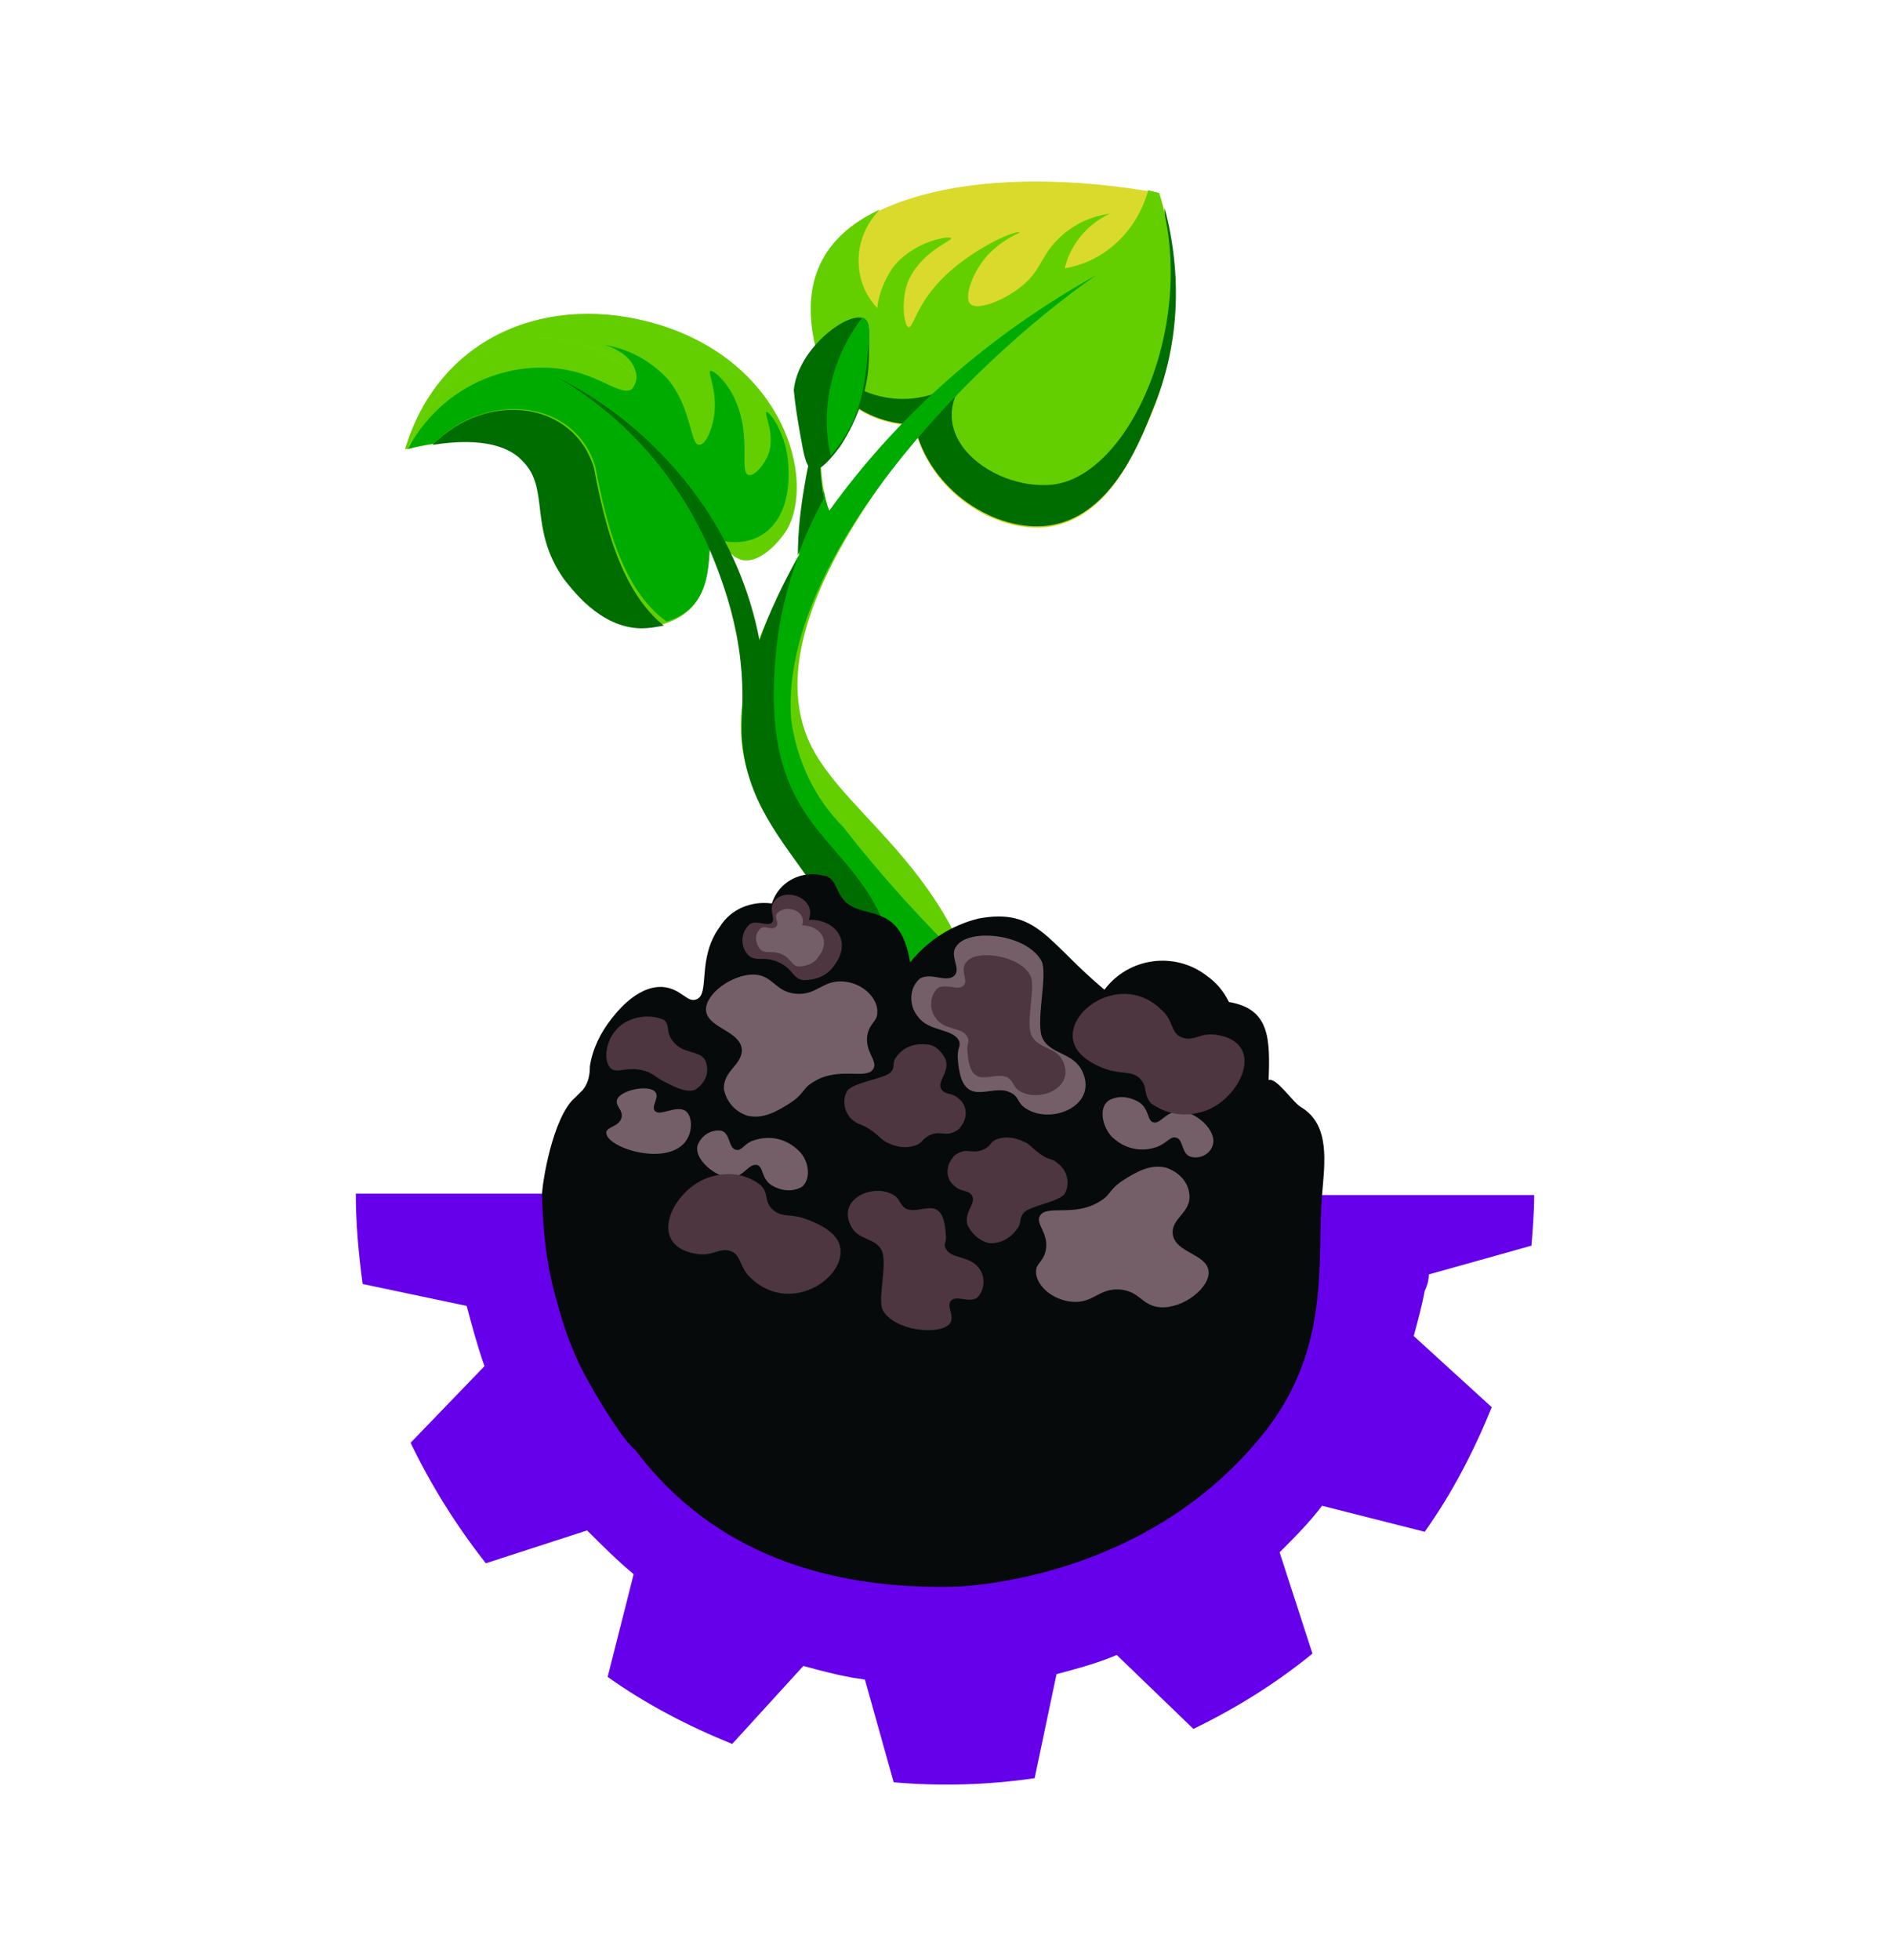<?xml version="1.0" encoding="utf-8"?>
<!-- Generator: Adobe Illustrator 25.1.0, SVG Export Plug-In . SVG Version: 6.00 Build 0)  -->
<svg version="1.1" id="Layer_1" xmlns="http://www.w3.org/2000/svg" xmlns:xlink="http://www.w3.org/1999/xlink" x="0px" y="0px"
	 viewBox="0 0 138.1 143.2" style="enable-background:new 0 0 138.1 143.2;" xml:space="preserve">
<style type="text/css">
	.st0{fill:#6600EA;}
	.st1{fill:#64CF00;}
	.st2{fill:#006D00;}
	.st3{fill:#00AB00;}
	.st4{fill:#DADA2D;}
	.st5{fill:#070A0B;}
	.st6{fill:#745F69;}
	.st7{fill:#4D3640;}
</style>
<g id="Layer_2_1_">
	<g id="Layer_1-2">
		<path class="st0" d="M104.4,93.1l7.5-2.1c0.1-1.2,0.2-2.5,0.2-3.7H86.8C86.8,97,78.9,105,69,105s-17.8-8-17.8-17.8H26
			c0,2.2,0.2,4.4,0.5,6.6l7.6,1.6c0.4,1.5,0.8,3,1.3,4.4l-5.4,5.6c1.5,3.1,3.3,6,5.5,8.8l7.4-2.4c1.1,1.1,2.2,2.2,3.4,3.2l-1.9,7.5
			c2.8,2,5.9,3.6,9.1,4.9l5.2-5.7c1.1,0.3,2.2,0.6,3.3,0.8c0.4,0.1,0.7,0.1,1.2,0.2l2.1,7.5c3.4,0.3,6.9,0.2,10.3-0.3l1.6-7.6
			c1.5-0.4,3-0.8,4.4-1.4l5.6,5.4c3.1-1.5,6-3.3,8.7-5.5l-2.4-7.4c1.1-1.1,2.2-2.2,3.1-3.4l7.5,1.9c2-2.8,3.6-5.9,4.9-9.1l-5.7-5.2
			c0.3-1.1,0.6-2.2,0.8-3.3C104.3,93.9,104.4,93.5,104.4,93.1z"/>
		<path class="st1" d="M48.1,23.7c-8-2.4-16,0.8-18.5,9.1h0.2c4.2-11.4,19-12,22.1,6.6c0.1-0.2,0.1-0.3,0.3-0.3
			c0.5-0.1,0.8,1.5,2,1.8s2.6-1.1,3.3-2.2C59.6,35,57.3,26.5,48.1,23.7z"/>
		<path class="st1" d="M29.8,32.8c5.1-1.2,7.4-0.3,8.5,0.8c2,2,0.4,4.9,3,8.6c3.5,4.9,7.7,3.9,9.3,2.1c1.4-1.6,1.1-4.1,1.3-4.9
			C48.8,20.7,33.9,21.4,29.8,32.8z"/>
		<path class="st2" d="M43.4,34.2c-1.4-4.8-7.7-5.8-11.8-1.7c3.8-0.6,5.7,0.2,6.6,1.2c2,2,0.4,4.9,3,8.6c0.5,0.6,2.6,3.6,5.7,3.6
			c0.5,0,1.1-0.1,1.6-0.2C45.4,43.2,44.2,38.4,43.4,34.2z"/>
		<path class="st3" d="M29.8,32.8c0.7-0.2,1.3-0.3,1.9-0.4c4-4,10.4-3.1,11.8,1.7c0.8,4.2,2,9,5.2,11.3c3.7-1.1,2.9-5,3.3-6.1
			c3.2,1.1,5.9-0.8,5.6-5.3c-0.1-2.3-1.4-4-1.6-3.9s0.8,1.9,0,3.4c-0.3,0.6-0.9,1.3-1.3,1.2c-0.7-0.2,0.2-2.7-0.9-5.3
			c-0.6-1.5-1.7-2.4-1.9-2.3c-0.2,0.1,0.5,1.4,0.3,3.1c-0.1,1-0.6,2.3-1.1,2.3c-0.7,0-0.5-2.6-2.3-4.8c-1.2-1.3-2.8-2.2-4.6-2.5
			c0,0,1.8,0.5,2.2,1.8c0.2,0.5,0.1,1-0.2,1.4c-0.6,0.5-1.9-0.5-3.4-1C38.7,25.9,32.7,27.4,29.8,32.8z"/>
		<path class="st4" d="M66.8,31.1c-7.3-0.3-8.4-7.8-7-11.4c2-5.3,12-7.9,24.9-5.6c1.7,5.2,1.5,10.9-0.5,16c-1.2,2.8-3.2,7.8-7.6,8.4
			C72.8,39,67.9,36,66.8,31.1z"/>
		<path class="st2" d="M85.1,15.2c0,3.2-0.2,6.4-1.8,9.3c-1.8,3.3-5.1,6.8-9,6.8c-2.4,0.2-3.5-2.6-2.7-4.9c-3.6,1.2-8.7,1.3-12-1.1
			c0.7,3.4,3.7,5.7,7.2,5.7c1.1,4.9,6,7.9,9.8,7.4c4.4-0.6,6.5-5.6,7.6-8.4C86.2,25.3,86.4,20.1,85.1,15.2z"/>
		<path class="st1" d="M83.9,13.9c-0.8,2.9-3.1,5.2-6.1,5.7c0.4-1.7,1.6-3.2,3.3-4c-1.3,0.2-2.5,0.7-3.5,1.6
			c-1.7,1.5-1.4,2.6-3.2,3.9c-1.2,0.9-3,1.6-3.5,1.1s0.2-2.4,1.3-3.6c0.7-0.7,1.4-1.2,2.3-1.6c-0.2-0.3-4.3,1.5-6.4,4.2
			c-1.2,1.5-1.4,2.7-1.7,2.7s-0.6-1.7-0.1-3.2c0.9-2.3,3.3-3.1,3.2-3.3s-2.8,0.2-4.3,2.2c-0.6,0.9-1,1.9-1.1,2.9
			c-1.9-2-1.8-5.2,0.2-7.2c-4.1,1.9-5.9,5.2-4.7,10.1c2,3.5,6.4,4.8,9.9,2.8c0.8-0.4,1.5-1,2.1-1.7c-5.3,4.8,0.8,9.4,5.3,8.9
			c5.6-0.6,10.7-11.8,7.8-21.3L83.9,13.9z"/>
		<path class="st1" d="M59,53.9c-2-4.9-0.7-13.5,14.6-29.5c-5,3.6-9.4,8-13,13c-0.8-2.4-0.8-4.9-0.1-7.3c-0.8,1.7-1.3,3.5-1.6,5.4
			c-0.3,1.7-0.5,3.5-0.5,5.2c-12.3,21.3,6,18.8,5.4,39.4l8.8,0.2C72.3,64.3,61.6,60.2,59,53.9z"/>
		<path class="st3" d="M70.8,70.6c-3.3-3.2-6.4-6.6-9.2-10.2c-2.1-2.1-3.4-4.9-3.8-7.9C57,40.9,70.6,26.7,80.1,20.1
			c-7.7,4.3-14.4,10.1-19.5,17.2c-0.2-0.4-0.3-0.9-0.4-1.4c-1.1,1.3-1.7,2.9-1.8,4.6c-1.1,2-2.1,4.1-2.9,6.3
			c-0.5,1.1-0.9,2.2-1.2,3.3c0,0.1,0,0.2,0.1,0.3c-1.9,11.9,10,12.7,9.5,29.5l8.8,0.2C72.5,76.9,71.9,73.7,70.8,70.6z"/>
		<path class="st2" d="M60.4,30c-0.8,1.7-1.3,3.5-1.6,5.4c-0.3,1.7-0.5,3.4-0.5,5.2c0.5-1.4,1.2-2.9,1.9-4.2
			C59.8,34.2,59.8,32,60.4,30z"/>
		<path class="st2" d="M58.3,40.7c-1.1,2-2.1,4-2.8,6.1c-0.7-3.7-2.2-7.2-4.4-10.3c-2.7-3.8-6.3-6.9-10.5-9c5.1,2.9,9.1,7.5,11.4,13
			c3,7.2,2.1,11.4,2.2,13.3c0.6,9.4,10.1,10.9,9.6,26.2l1.5,0.1c1.4-6.5,0.3-10.7-1-13.3c-2.9-6.1-8.8-6.8-7.6-19.1
			C56.9,45.3,57.5,42.9,58.3,40.7z"/>
		<path class="st2" d="M63.2,23.3c-1.1-0.7-4.9,2.1-5.2,5.2c0.1,1.1,0.3,2.3,0.5,3.4c0.4,2.2,0.6,3.8,2.9,0.7c1.3-2,2.1-4.3,2.1-6.7
			C63.5,24.3,63.6,23.6,63.2,23.3z"/>
		<path class="st3" d="M63,23.2c-2.2,2.9-3.1,6.6-2.3,10.1c2-2.3,2.5-4.7,2.7-7.5C63.5,24.8,63.7,23.4,63,23.2z"/>
		<path class="st5" d="M43.1,77.9c0.2-1.3,0.8-2.5,1.6-3.5c0.1-0.1,1.7-2.4,3.7-2.3c1.4,0.1,1.8,1.2,2.5,0.9c1-0.4,0-3,1.7-5.3
			c0.8-1.3,2.3-1.9,3.8-1.7c0.5-1.6,2.2-2.5,3.9-2h0.1c0.8,0.4,0.6,1.1,1.4,1.9c1.4,1.3,4,0,4.7,4.4c1.3-1.6,3-2.7,5-3.2
			c4.3-0.8,5,1.7,9.2,5.2c1.8-2.4,5.2-2.8,7.5-1c0.7,0.5,1.2,1.1,1.6,1.9c3,0.5,3,2.7,2.9,5.7c0.6-0.2,1.8,1.7,2.4,2
			c2.1,1.3,1.7,4,1.5,6.4c-0.4,4.7,0.7,11-4.1,17.2c-8.4,10.7-21.3,11.3-22.4,11.4c-9.5,0.3-18-2.4-23.7-10c-0.7-0.5-2.3-3-3.3-4.8
			c-1.3-2.2-2-4.5-2.4-6c-0.8-2.7-1-5.1-1.1-7.7c0-1,0.8-5.8,2.4-7.2c0.2-0.2,0.4-0.4,0.6-0.6C43,79.1,43.1,78.5,43.1,77.9z"/>
		<path class="st6" d="M64.1,74c0,0.6-0.5,0.7-0.7,1.5c-0.3,1.3,0.8,2,0.4,2.6c-0.5,0.8-2.5-0.2-4.3,0.9c-0.9,0.5-0.7,0.9-1.8,1.6
			c-0.8,0.5-1.9,1.2-3.1,0.9c-0.9-0.3-1.5-1-1.7-1.9c-0.1-1.4,1.4-1.8,1.3-3c-0.2-1.3-2.4-1.5-2.6-2.7c-0.2-1.2,1.9-2.8,3.6-2.7
			c1.3,0.1,1.5,1.3,3,1.4c1.5,0.1,1.9-1,3.4-0.9S64.2,73,64.1,74z"/>
		<path class="st7" d="M59.1,67.2c1.8-0.1,3.3,1.5,1.8,3.4c-0.5,0.7-1.3,1-2.2,1c-0.8-0.1-0.7-0.8-1.8-1.3s-1.6,0-2.2-0.5
			c-0.6-0.6-0.6-1.6,0-2.2l0.1-0.1c0.5-0.3,1.3,0.2,1.6-0.1c0.3-0.3-0.3-1,0.2-1.6C57.4,64.8,59.7,65.6,59.1,67.2z"/>
		<path class="st6" d="M58.6,67.6c1.2,0,2.2,1,1.2,2.3c-0.3,0.5-0.9,0.7-1.5,0.7c-0.5-0.1-0.5-0.6-1.2-0.9s-1.1,0-1.5-0.3
			c-0.4-0.4-0.5-1.1-0.1-1.5c0,0,0,0,0.1-0.1c0.4-0.2,0.8,0.2,1.1-0.1c0.3-0.3-0.2-0.7,0.1-1C57.5,66,59,66.6,58.6,67.6z"/>
		<path class="st7" d="M69.1,77.4c0.3,1-0.7,1.6-0.3,2.2c0.3,0.4,0.8,0.2,1.3,0.7c0.6,0.5,0.6,1.4,0.1,2c-0.1,0.2-0.3,0.3-0.5,0.4
			c-0.6,0.3-1-0.1-1.7,0.2s-0.5,0.6-1.2,0.8c-0.6,0.2-1.3,0.1-1.9-0.2c-0.5-0.2-0.5-0.4-1.2-0.9c-0.7-0.5-0.9-0.4-1.3-0.7
			c-0.7-0.5-0.9-1.5-0.5-2.2c0.4-0.6,2.6-0.9,3.1-1.3s0.1-0.7,0.5-1.2c0.5-0.7,1.3-1,2.2-0.9C68.3,76.3,68.8,76.8,69.1,77.4z"/>
		<path class="st6" d="M87,84.5c-0.7-0.2-0.5-1.3-1.1-1.4c-0.4-0.1-0.6,0.4-1.4,0.7c-1.2,0.4-2.4,0.1-3.3-0.8
			c-0.7-0.8-0.9-2.1-0.2-2.6c0.7-0.4,1.5-0.3,2.2,0.1c0.8,0.5,0.6,1.4,1.1,1.5s0.9-0.8,1.8-0.8c1.2-0.1,2.9,1.4,2.5,2.5
			C88.4,84.3,87.7,84.7,87,84.5z"/>
		<path class="st6" d="M50,81.1c0.6,0.3,0.7,1.6,0,2.4c-1.5,1.7-5.8,0.3-5.7-0.8c0.1-0.4,0.9-0.4,1.1-1s-0.5-0.9-0.3-1.4
			c0.3-0.7,2.4-1.1,2.8-0.5c0.3,0.4-0.4,1.1,0,1.4S49.3,80.8,50,81.1z"/>
		<path class="st7" d="M48.5,74.5c0.5,0.4,0.1,0.9,0.7,1.6c0.7,0.9,1.8,0.6,2.3,1.3c0.4,0.8,0.1,1.7-0.7,2.2l0,0
			c-0.5,0.2-1.1,0-1.9-0.4c-1.1-0.5-1.1-0.8-1.9-1c-1.2-0.3-1.8,0.2-2.3-0.1c-0.7-0.5-0.5-2.4,0.8-3.3
			C46.4,74.2,47.6,74.1,48.5,74.5z"/>
		<path class="st6" d="M76.1,70.2c0.5,1-0.5,4.6,0.1,5.7c0.6,1.1,2.1,1,2.8,2.2c1.4,2.6-2.1,4.1-4,2.9c-0.7-0.4-0.5-0.9-1.2-1.2
			c-1.4-0.7-3.5,1.4-3.8-2.3c-0.1-0.9,0.2-1,0.1-1.4c-0.4-1-2.2-0.7-3-1.8c-0.7-0.8-0.7-2.1,0.1-2.8c0.8-0.5,1.9,0.3,2.5-0.2
			s-0.4-1.5,0.2-2.2C70.8,67.8,75,68.2,76.1,70.2z"/>
		<path class="st7" d="M75.3,71.3c0.4,0.8-0.4,3.5,0.1,4.4s1.7,0.8,2.2,1.7c1.1,2-1.6,3.2-3.1,2.3c-0.5-0.3-0.4-0.7-0.9-1
			c-1.1-0.5-2.7,1.1-2.9-1.8c-0.1-0.7,0.2-0.8,0-1.1c-0.3-0.8-1.7-0.5-2.3-1.4c-0.5-0.6-0.5-1.6,0.1-2.2c0.6-0.4,1.5,0.2,1.9-0.2
			s-0.3-1.1,0.2-1.7C71.3,69.3,74.6,69.8,75.3,71.3z"/>
		<path class="st7" d="M84.9,73.8c0.9,0.8,0.6,1.7,1.5,2c0.9,0.3,1.3-0.4,2.5-0.2c3.9,0.6,1.5,5.2-1.4,5.7c-1.2,0.3-2.4,0-3.4-0.7
			c-0.6-0.7-0.2-1.2-0.8-1.8s-1.3-0.3-2.5-0.7c-0.3-0.1-1.9-0.7-2.3-1.8C77.6,73.9,82,70.9,84.9,73.8z"/>
		<path class="st6" d="M75.7,92.9c0-0.6,0.5-0.7,0.7-1.5c0.3-1.3-0.8-2-0.4-2.6c0.5-0.8,2.5,0.1,4.3-1c0.9-0.5,0.7-0.9,1.8-1.6
			c0.8-0.5,1.9-1.2,3.1-0.9c0.9,0.3,1.6,1,1.7,1.9c0.2,1.4-1.4,1.8-1.2,3c0.2,1.3,2.4,1.4,2.6,2.6s-1.8,2.8-3.5,2.7
			c-1.4-0.1-1.5-1.2-3-1.3c-1.5-0.1-1.9,1-3.4,0.9C76.9,95,75.7,93.9,75.7,92.9z"/>
		<path class="st7" d="M70.7,89.5c-0.3-1,0.7-1.6,0.3-2.2c-0.3-0.4-0.8-0.2-1.3-0.7c-0.6-0.5-0.6-1.4-0.1-2c0.1-0.2,0.3-0.3,0.5-0.4
			c0.6-0.3,1,0.1,1.7-0.2c0.7-0.3,0.5-0.6,1.1-0.8c0.6-0.2,1.3-0.1,1.9,0.2c0.5,0.2,0.5,0.4,1.2,0.9s0.9,0.3,1.3,0.7
			c0.7,0.5,0.9,1.5,0.5,2.2c-0.4,0.6-2.6,0.9-3,1.4s-0.1,0.7-0.5,1.2c-0.5,0.7-1.3,1.1-2.1,1C71.5,90.6,71,90.1,70.7,89.5z"/>
		<path class="st6" d="M52.7,82.6c0.7,0.2,0.5,1.3,1.1,1.4c0.4,0.1,0.6-0.5,1.3-0.7c1.2-0.4,2.4-0.1,3.3,0.8c0.7,0.7,0.9,2,0.2,2.6
			c-0.7,0.4-1.5,0.3-2.2-0.1c-0.8-0.5-0.6-1.4-1.1-1.5c-0.6-0.1-0.9,0.8-1.8,0.9c-1.2,0.1-2.9-1.4-2.5-2.4
			C51.3,82.9,52,82.5,52.7,82.6z"/>
		<path class="st7" d="M64.5,95.7c-0.4-0.8,0.4-3.5-0.1-4.4c-0.5-0.9-1.7-0.7-2.2-1.7c-1.1-2,1.6-3.2,3.1-2.3c0.5,0.3,0.4,0.7,0.9,1
			c1.1,0.5,2.7-1.2,2.9,1.8c0.1,0.7-0.2,0.8,0,1.1c0.4,0.8,1.7,0.5,2.4,1.4c0.5,0.6,0.5,1.6-0.1,2.2c-0.6,0.4-1.5-0.2-1.9,0.2
			c-0.4,0.4,0.3,1.1-0.1,1.7C68.6,97.6,65.3,97.2,64.5,95.7z"/>
		<path class="st7" d="M54.9,93.4c-0.9-0.8-0.7-1.7-1.5-2s-1.3,0.4-2.5,0.2c-3.9-0.6-1.6-5.1,1.3-5.7c1.2-0.3,2.4-0.1,3.4,0.7
			c0.6,0.6,0.2,1.2,0.9,1.8c0.7,0.6,1.3,0.2,2.5,0.7c0.3,0.1,1.9,0.7,2.3,1.7C62.2,93.1,57.9,96.2,54.9,93.4z"/>
	</g>
</g>
</svg>
